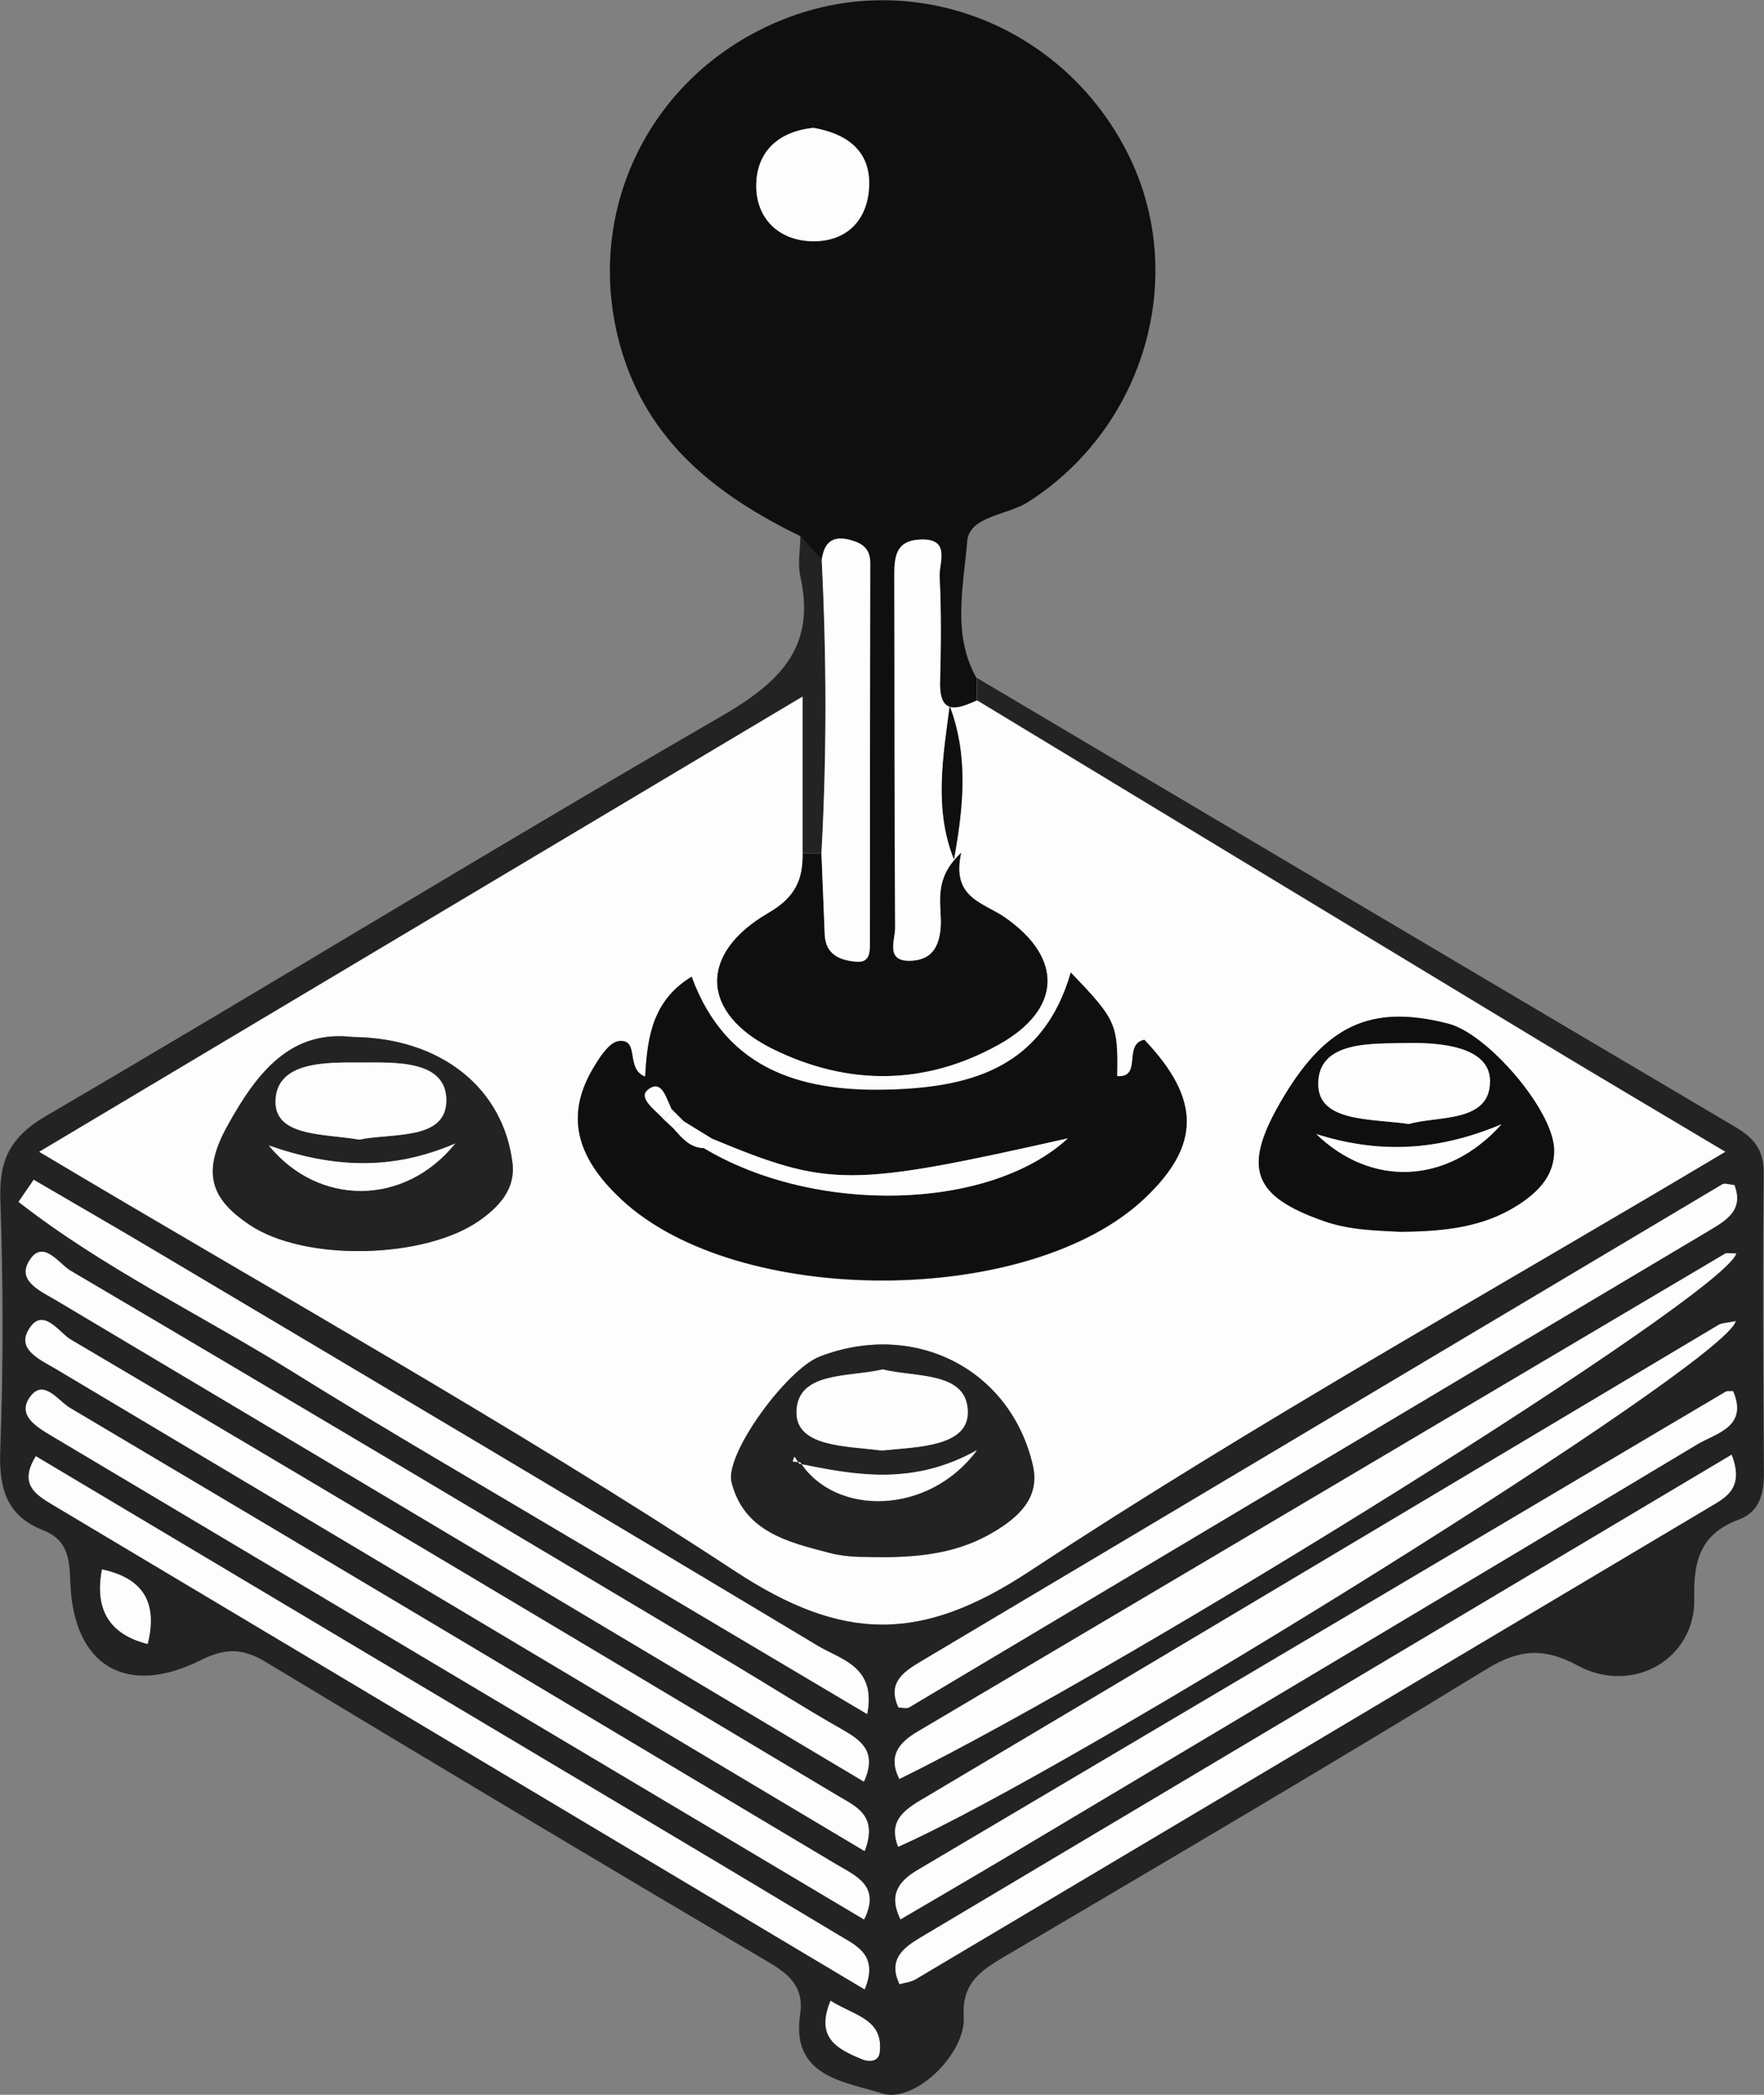 <svg width="112" height="133" viewBox="0 0 112 133" fill="none" xmlns="http://www.w3.org/2000/svg">
    <rect x="0" y="0" width="112" height="133" fill="#808080" stroke="none"/>
    <g clip-path="url(#clip0_47_3790)">
        <path d="M52.732 127.022C54.218 127.969 56.131 128.17 55.854 130.332C55.786 130.883 55.216 130.958 54.706 130.741C53.159 130.1 51.741 129.385 52.732 127.022Z" fill="#FDFDFD"/>
        <path d="M62.008 43.031C78.061 52.543 94.108 62.061 110.176 71.55C111.355 72.243 111.993 73.004 111.978 74.472C111.91 80.793 111.94 87.114 111.993 93.435C112.008 94.806 111.737 95.984 110.394 96.483C107.97 97.378 107.512 99.1 107.572 101.47C107.67 105.316 103.677 107.634 100.179 105.749C98.063 104.608 96.487 104.683 94.393 105.965C84.193 112.211 73.889 118.264 63.584 124.339C62.098 125.218 61.07 126.046 61.19 128.051C61.333 130.376 58.075 133.574 55.996 132.911C53.655 132.158 50.195 131.882 50.803 127.879C51.043 126.299 50.262 125.449 48.934 124.659C38.209 118.331 27.514 111.943 16.857 105.51C15.401 104.63 14.29 104.63 12.744 105.406C7.993 107.776 4.661 105.741 4.466 100.494C4.413 99.062 4.361 97.795 2.739 97.154C0.428 96.252 -0.075 94.501 0.015 92.108C0.218 86.786 0.203 81.441 0.023 76.119C-0.06 73.615 0.675 72.161 2.95 70.835C17.247 62.479 31.364 53.817 45.707 45.529C49.422 43.382 51.838 41.175 50.818 36.621C50.63 35.794 50.81 34.892 50.818 34.02C51.268 34.519 51.726 35.011 52.176 35.51C52.491 41.727 52.506 47.944 52.161 54.16C51.763 54.16 51.358 54.16 50.96 54.16V44.217C34.404 54.093 18.605 63.507 2.499 73.115C17.517 82.075 32.445 90.394 46.682 99.741C53.542 104.25 58.495 104.273 65.378 99.741C79.608 90.371 94.543 82.067 109.546 73.115C105.418 70.656 101.583 68.39 97.77 66.086C85.852 58.886 73.949 51.67 62.038 44.455C62.038 43.971 62.03 43.493 62.023 43.009L62.008 43.031ZM2.139 74.904C1.816 75.374 1.501 75.844 1.178 76.306C6.522 80.487 12.744 83.461 18.508 87.047C24.52 90.789 30.651 94.329 36.738 97.952C42.765 101.537 48.791 105.108 55.058 108.827C55.651 105.808 53.377 105.368 51.966 104.519C38.006 96.133 24.009 87.829 10.012 79.511C7.4 77.96 4.758 76.44 2.139 74.904ZM57.047 108.41C57.295 108.41 57.572 108.499 57.73 108.395C74.692 98.287 91.646 88.165 108.615 78.065C109.756 77.386 110.679 76.738 110.116 75.24C109.801 75.217 109.508 75.098 109.343 75.195C92.374 85.288 75.412 95.41 58.435 105.503C57.265 106.203 56.349 106.889 57.039 108.41H57.047ZM54.893 117.526C55.786 115.245 54.315 114.678 53.182 114C36.963 104.31 20.737 94.627 4.466 85.027C3.76 84.609 2.664 82.828 1.764 84.512C1.126 85.705 2.582 86.331 3.542 86.905C20.617 97.08 37.691 107.262 54.893 117.518V117.526ZM110.199 83.886C109.606 84.005 109.328 83.998 109.126 84.117C92.224 94.188 75.337 104.28 58.42 114.321C57.175 115.058 56.454 115.781 57.025 117.257C68.11 112.368 109.493 86.622 110.199 83.894V83.886ZM54.87 121.871C55.944 119.732 54.36 119.113 53.099 118.361C36.888 108.685 20.677 99.01 4.443 89.38C3.715 88.947 2.799 87.539 1.951 88.649C1.043 89.849 2.357 90.602 3.31 91.176C20.489 101.41 37.676 111.63 54.878 121.871H54.87ZM57.175 121.856C59.329 120.589 61.475 119.344 63.606 118.077C78.324 109.297 93.049 100.531 107.737 91.713C108.938 90.997 111.009 90.61 110.034 88.329C109.801 88.344 109.658 88.306 109.561 88.359C92.472 98.474 75.39 108.596 58.293 118.703C57.069 119.426 56.394 120.284 57.167 121.856H57.175ZM54.901 126.306C55.801 124.122 54.39 123.534 53.234 122.84C48.754 120.149 44.258 117.466 39.77 114.79C27.281 107.344 14.785 99.905 2.282 92.451C1.186 94.24 2.274 94.896 3.392 95.559C20.497 105.763 37.601 115.975 54.901 126.299V126.306ZM110.244 79.578C109.793 79.578 109.643 79.533 109.561 79.578C92.464 89.693 75.375 99.815 58.278 109.93C57.047 110.661 56.394 111.51 57.114 112.942C71.952 105.644 109.523 82.202 110.251 79.57L110.244 79.578ZM54.863 113.12C55.741 111.16 54.638 110.467 53.362 109.736C51.05 108.424 48.814 106.986 46.525 105.629C32.52 97.288 18.515 88.94 4.473 80.666C3.745 80.241 2.687 78.542 1.809 80.152C1.148 81.367 2.634 81.993 3.572 82.552C9.344 85.996 15.123 89.424 20.895 92.868C32.205 99.606 43.508 106.352 54.87 113.12H54.863ZM109.944 92.354C92.667 102.633 75.577 112.807 58.488 122.982C57.355 123.653 56.364 124.391 57.114 125.971C57.46 125.874 57.835 125.837 58.135 125.658C74.924 115.685 91.713 105.704 108.495 95.708C109.538 95.09 110.777 94.508 109.944 92.354ZM6.477 99.644C5.987 102.188 6.952 103.766 9.374 104.377C10.012 101.835 9.164 100.21 6.477 99.644ZM52.731 127.015C51.741 129.377 53.159 130.093 54.705 130.734C55.223 130.95 55.786 130.876 55.854 130.324C56.131 128.17 54.218 127.969 52.731 127.015Z" fill="#232323"/>
        <path d="M62.008 43.031C62.008 43.516 62.016 43.993 62.023 44.477C60.747 45.051 59.629 45.424 59.681 43.292C59.741 41.064 59.764 38.835 59.651 36.614C59.606 35.719 60.409 34.146 58.375 34.266C56.807 34.355 56.769 35.458 56.777 36.643C56.799 44.068 56.777 51.499 56.829 58.923C56.829 59.698 56.146 61.137 57.948 60.995C59.118 60.906 59.591 60.16 59.711 58.998C59.854 57.559 59.103 55.927 61.032 54.13C60.372 57.022 62.436 57.298 63.787 58.237C67.524 60.824 67.427 64.089 63.404 66.332C58.721 68.941 53.827 68.949 49.077 66.616C44.461 64.342 44.318 60.548 48.784 57.962C50.472 56.985 50.983 55.867 50.953 54.182C51.351 54.182 51.756 54.182 52.154 54.182C52.221 55.904 52.296 57.626 52.364 59.348C52.416 60.63 53.347 60.988 54.375 61.07C55.261 61.144 55.231 60.414 55.231 59.803C55.231 51.782 55.231 43.762 55.253 35.749C55.253 34.825 54.728 34.482 53.925 34.281C52.799 33.99 52.326 34.519 52.176 35.533C51.726 35.033 51.268 34.541 50.818 34.042C45.526 31.463 41.136 28.071 39.417 22.093C36.933 13.447 41.294 4.577 49.775 1.215C58.075 -2.072 67.494 1.603 71.592 9.72C75.51 17.472 72.703 27.162 65.25 31.888C63.929 32.723 61.535 32.767 61.407 34.377C61.182 37.232 60.432 40.266 62 43.046L62.008 43.031ZM51.643 8.117C49.474 8.341 48.093 9.571 48.018 11.636C47.943 13.715 49.294 15.198 51.403 15.31C53.73 15.43 55.156 13.969 55.186 11.688C55.216 9.504 53.685 8.475 51.643 8.117Z" fill="#0F0F0F"/>
        <path d="M50.96 54.175C50.983 55.86 50.48 56.97 48.791 57.954C44.326 60.541 44.468 64.335 49.084 66.608C53.827 68.941 58.728 68.934 63.411 66.325C67.434 64.089 67.532 60.816 63.794 58.23C62.443 57.291 60.379 57.015 61.04 54.123C59.111 55.919 59.861 57.552 59.719 58.99C59.599 60.153 59.126 60.898 57.955 60.988C56.154 61.13 56.844 59.691 56.837 58.916C56.784 51.492 56.807 44.06 56.784 36.636C56.784 35.443 56.814 34.34 58.383 34.258C60.417 34.146 59.614 35.719 59.659 36.606C59.771 38.827 59.749 41.064 59.689 43.285C59.636 45.417 60.755 45.044 62.03 44.47C73.941 51.678 85.852 58.901 97.763 66.101C101.575 68.404 105.418 70.671 109.538 73.13C94.535 82.082 79.6 90.386 65.37 99.756C58.488 104.288 53.542 104.258 46.675 99.756C32.437 90.408 17.51 82.09 2.492 73.13C18.605 63.522 34.396 54.1 50.953 44.231V54.175H50.96ZM67.99 61.756C66.256 67.749 61.738 68.993 56.814 69.187C51.193 69.411 46.149 68.144 43.913 62.031C41.399 63.544 41.106 65.93 40.963 68.375C39.672 67.875 40.648 65.982 39.297 66.116C38.667 66.176 38.021 67.219 37.601 67.942C35.702 71.23 36.978 73.861 39.477 76.186C46.847 83.044 65.31 83.014 72.635 76.134C76.245 72.743 76.253 69.821 72.658 66.034C72.05 66.161 71.96 66.645 71.915 67.145C71.855 67.763 71.84 68.412 70.932 68.345C70.992 65.035 70.879 64.76 67.997 61.77L67.99 61.756ZM88.997 78.214C91.743 78.184 94.213 77.916 96.382 76.514C97.68 75.68 98.731 74.614 98.671 72.944C98.573 70.454 94.453 65.639 91.954 65.005C87.015 63.738 84.111 65.102 81.274 70.037C78.88 74.196 79.562 75.97 84.073 77.543C85.762 78.132 87.488 78.139 88.997 78.221V78.214ZM22.41 65.84C18.545 65.393 16.391 67.905 14.38 71.602C12.744 74.606 13.547 76.209 15.843 77.759C19.378 80.137 27.004 79.921 30.448 77.491C31.724 76.589 32.745 75.463 32.542 73.831C31.957 69.127 28.062 65.9 22.418 65.84H22.41ZM54.923 98.846C58.548 98.966 60.995 98.526 63.156 97.221C64.657 96.312 66.038 95.082 65.573 93.04C64.169 86.92 58.068 83.819 52.056 86.122C49.962 86.927 45.999 92.324 46.442 94.106C47.23 97.251 50.045 97.915 52.694 98.6C53.76 98.876 54.901 98.846 54.916 98.846H54.923ZM60.304 44.828C59.884 48.078 59.306 51.343 60.574 54.555C61.16 51.305 61.52 48.063 60.304 44.828Z" fill="#FDFDFD"/>
        <path d="M2.139 74.904C4.766 76.44 7.4 77.953 10.012 79.511C24.009 87.829 38.006 96.141 51.966 104.519C53.385 105.368 55.658 105.808 55.058 108.827C48.799 105.108 42.765 101.537 36.738 97.952C30.651 94.329 24.512 90.789 18.508 87.047C12.744 83.461 6.522 80.487 1.178 76.306C1.501 75.836 1.816 75.366 2.139 74.904Z" fill="#FDFDFD"/>
        <path d="M57.047 108.41C56.356 106.889 57.272 106.203 58.443 105.503C75.42 95.41 92.374 85.295 109.351 75.195C109.516 75.098 109.808 75.217 110.124 75.24C110.686 76.745 109.763 77.386 108.623 78.065C91.653 88.165 74.699 98.287 57.737 108.395C57.572 108.492 57.294 108.41 57.054 108.41H57.047Z" fill="#FDFDFD"/>
        <path d="M54.893 117.526C37.691 107.269 20.624 97.087 3.542 86.912C2.574 86.339 1.126 85.712 1.764 84.52C2.664 82.835 3.753 84.617 4.466 85.034C20.737 94.635 36.963 104.317 53.182 114.007C54.315 114.686 55.786 115.252 54.893 117.533V117.526Z" fill="#FDFDFD"/>
        <path d="M110.199 83.886C109.493 86.614 68.11 112.36 57.024 117.25C56.454 115.774 57.175 115.058 58.42 114.313C75.337 104.273 92.224 94.18 109.125 84.11C109.328 83.991 109.606 84.005 110.199 83.879V83.886Z" fill="#FDFDFD"/>
        <path d="M54.863 121.871C37.661 111.637 20.474 101.41 3.295 91.176C2.334 90.602 1.028 89.849 1.936 88.649C2.784 87.531 3.7 88.948 4.428 89.38C20.669 99.003 36.873 108.685 53.084 118.361C54.345 119.113 55.929 119.732 54.855 121.871H54.863Z" fill="#FDFDFD"/>
        <path d="M57.175 121.856C56.401 120.284 57.069 119.426 58.3 118.703C75.397 108.596 92.479 98.474 109.568 88.359C109.658 88.306 109.801 88.336 110.041 88.329C111.009 90.61 108.938 90.99 107.744 91.713C93.049 100.531 78.332 109.304 63.614 118.077C61.482 119.344 59.343 120.589 57.182 121.856H57.175Z" fill="#FDFDFD"/>
        <path d="M54.893 126.306C37.586 115.975 20.489 105.771 3.385 95.567C2.267 94.896 1.171 94.24 2.274 92.458C14.778 99.905 27.266 107.351 39.763 114.798C44.258 117.474 48.746 120.157 53.227 122.848C54.39 123.548 55.801 124.13 54.893 126.314V126.306Z" fill="#FDFDFD"/>
        <path d="M110.236 79.578C109.508 82.209 71.937 105.652 57.1 112.949C56.379 111.518 57.032 110.661 58.263 109.938C75.36 99.83 92.449 89.7 109.546 79.585C109.636 79.533 109.786 79.585 110.229 79.585L110.236 79.578Z" fill="#FDFDFD"/>
        <path d="M54.855 113.12C43.493 106.345 32.19 99.606 20.88 92.868C15.108 89.432 9.329 85.996 3.557 82.552C2.619 81.993 1.133 81.367 1.794 80.152C2.672 78.542 3.73 80.241 4.458 80.666C18.508 88.94 32.505 97.288 46.51 105.629C48.791 106.993 51.035 108.424 53.347 109.736C54.623 110.467 55.734 111.153 54.848 113.12H54.855Z" fill="#FDFDFD"/>
        <path d="M109.944 92.361C110.777 94.523 109.538 95.097 108.495 95.716C91.714 105.711 74.924 115.692 58.135 125.665C57.843 125.844 57.46 125.874 57.115 125.978C56.364 124.398 57.355 123.668 58.488 122.989C75.577 112.815 92.674 102.64 109.944 92.361Z" fill="#FDFDFD"/>
        <path d="M52.176 35.518C52.326 34.504 52.799 33.982 53.925 34.266C54.728 34.467 55.253 34.81 55.253 35.734C55.238 43.754 55.238 51.775 55.231 59.788C55.231 60.399 55.261 61.13 54.375 61.055C53.347 60.965 52.416 60.615 52.364 59.333C52.296 57.611 52.221 55.889 52.154 54.167C52.499 47.951 52.484 41.734 52.169 35.518H52.176Z" fill="#FDFDFD"/>
        <path d="M6.477 99.644C9.164 100.21 10.012 101.835 9.374 104.377C6.952 103.766 5.987 102.188 6.477 99.644Z" fill="#FDFDFD"/>
        <path d="M51.643 8.117C53.685 8.468 55.216 9.504 55.186 11.688C55.156 13.969 53.737 15.43 51.403 15.31C49.294 15.198 47.943 13.715 48.018 11.636C48.093 9.571 49.474 8.341 51.643 8.117Z" fill="#FDFDFD"/>
        <path d="M67.99 61.748C70.872 64.745 70.984 65.013 70.924 68.323C71.832 68.397 71.847 67.741 71.907 67.122C71.96 66.623 72.042 66.138 72.658 66.012C76.253 69.798 76.245 72.72 72.635 76.112C65.31 82.992 46.847 83.022 39.477 76.164C36.978 73.838 35.702 71.207 37.601 67.92C38.021 67.197 38.674 66.153 39.297 66.094C40.648 65.96 39.672 67.853 40.963 68.352C41.099 65.915 41.399 63.53 43.913 62.009C46.15 68.121 51.193 69.388 56.814 69.165C61.73 68.971 66.256 67.734 67.99 61.733V61.748ZM42.142 71.066C42.359 71.267 42.569 71.468 42.787 71.669C43.312 72.236 43.793 72.862 44.671 72.884C51.786 77.155 62.826 76.857 67.802 72.273C53.947 75.389 52.687 75.389 45.226 72.303C44.618 71.93 44.003 71.55 43.395 71.177C43.147 70.931 42.892 70.678 42.645 70.432C42.307 69.769 42.029 68.479 41.144 69.195C40.483 69.724 41.639 70.499 42.149 71.073L42.142 71.066Z" fill="#0F0F0F"/>
        <path d="M88.997 78.206C87.496 78.117 85.769 78.117 84.073 77.528C79.57 75.955 78.88 74.189 81.274 70.022C84.111 65.095 87.008 63.723 91.954 64.991C94.453 65.632 98.573 70.447 98.671 72.929C98.738 74.599 97.68 75.665 96.382 76.499C94.205 77.901 91.743 78.177 88.997 78.199V78.206ZM89.469 71.364C91.338 70.827 94.633 71.297 94.603 68.621C94.58 66.437 91.398 66.191 89.349 66.228C87.143 66.273 83.675 66.049 83.698 68.852C83.72 71.274 87.09 71.006 89.469 71.371V71.364ZM83.57 72.005C87.03 75.352 91.856 75.247 95.331 71.379C90.963 73.22 87.278 73.168 83.57 72.005Z" fill="#0F0F0F"/>
        <path d="M22.41 65.84C28.054 65.9 31.957 69.127 32.535 73.831C32.738 75.463 31.724 76.589 30.441 77.491C26.996 79.921 19.371 80.137 15.836 77.759C13.532 76.209 12.736 74.614 14.373 71.602C16.384 67.905 18.545 65.393 22.403 65.84H22.41ZM22.793 72.355C24.88 71.93 28.287 72.422 28.332 69.91C28.377 67.264 25.037 67.465 22.876 67.458C20.714 67.458 17.48 67.368 17.487 69.977C17.495 72.206 20.744 71.975 22.786 72.355H22.793ZM28.902 72.601C24.805 74.368 21.067 74.122 17.067 72.728C20.227 76.596 25.675 76.589 28.902 72.601Z" fill="#232323"/>
        <path d="M54.923 98.846C54.923 98.846 53.76 98.876 52.702 98.6C50.052 97.915 47.238 97.251 46.45 94.106C45.999 92.324 49.962 86.92 52.063 86.122C58.068 83.819 64.169 86.92 65.58 93.04C66.053 95.082 64.672 96.312 63.164 97.221C61.002 98.533 58.563 98.966 54.931 98.846H54.923ZM50.75 92.935C50.645 92.786 50.547 92.637 50.442 92.488C50.405 92.592 50.367 92.689 50.337 92.794C50.495 92.809 50.66 92.831 50.818 92.846C53.047 96.29 58.976 96.222 62.03 92.085C57.985 94.337 54.368 93.681 50.75 92.943V92.935ZM56.034 86.942C53.932 87.442 50.615 87.047 50.578 89.641C50.54 91.862 53.745 91.795 55.809 92.071C55.929 92.085 56.056 92.093 56.184 92.071C58.278 91.855 61.445 91.832 61.453 89.678C61.46 87.047 58.143 87.464 56.034 86.935V86.942Z" fill="#232323"/>
        <path d="M60.297 44.828C61.513 48.055 61.152 51.298 60.567 54.555C59.291 51.35 59.877 48.078 60.297 44.828Z" fill="#0F0F0F"/>
        <path d="M45.226 72.303C52.679 75.396 53.947 75.389 67.802 72.273C62.819 76.865 51.786 77.155 44.671 72.884C44.858 72.691 45.039 72.489 45.226 72.295V72.303Z" fill="#FDFDFD"/>
        <path d="M43.388 71.177C43.995 71.55 44.611 71.93 45.219 72.303C45.031 72.497 44.851 72.698 44.663 72.892C43.785 72.862 43.305 72.243 42.779 71.677C42.982 71.513 43.185 71.349 43.388 71.177Z" fill="#FDFDFD"/>
        <path d="M42.142 71.066C41.631 70.484 40.475 69.716 41.136 69.187C42.029 68.472 42.307 69.761 42.637 70.424C42.472 70.641 42.307 70.849 42.134 71.066H42.142Z" fill="#FDFDFD"/>
        <path d="M42.644 70.424C42.892 70.671 43.147 70.924 43.395 71.17C43.192 71.334 42.99 71.498 42.787 71.669C42.569 71.468 42.359 71.267 42.142 71.066C42.307 70.849 42.472 70.641 42.644 70.424Z" fill="#FDFDFD"/>
        <path d="M89.469 71.364C87.098 71.006 83.72 71.267 83.698 68.844C83.675 66.049 87.143 66.273 89.349 66.221C91.391 66.176 94.58 66.429 94.603 68.613C94.633 71.297 91.331 70.827 89.469 71.356V71.364Z" fill="#FDFDFD"/>
        <path d="M83.578 72.005C87.285 73.16 90.978 73.212 95.338 71.379C91.864 75.255 87.038 75.352 83.578 72.005Z" fill="#FDFDFD"/>
        <path d="M22.793 72.355C20.744 71.975 17.502 72.206 17.495 69.977C17.487 67.368 20.722 67.45 22.883 67.458C25.045 67.458 28.385 67.264 28.34 69.91C28.295 72.415 24.887 71.923 22.801 72.355H22.793Z" fill="#FDFDFD"/>
        <path d="M28.902 72.601C25.675 76.596 20.234 76.596 17.067 72.728C21.067 74.122 24.805 74.368 28.902 72.601Z" fill="#FDFDFD"/>
        <path d="M56.026 86.942C58.143 87.472 61.452 87.047 61.445 89.685C61.437 91.84 58.27 91.862 56.176 92.078C56.056 92.093 55.929 92.085 55.801 92.078C53.73 91.802 50.532 91.869 50.57 89.648C50.607 87.054 53.925 87.449 56.026 86.95V86.942Z" fill="#FDFDFD"/>
        <path d="M50.743 92.928C54.36 93.673 57.978 94.329 62.023 92.071C58.968 96.208 53.039 96.275 50.81 92.831L50.743 92.92V92.928Z" fill="#FDFDFD"/>
        <path d="M50.81 92.838C50.653 92.823 50.487 92.801 50.33 92.786C50.367 92.682 50.405 92.585 50.435 92.481C50.54 92.63 50.638 92.779 50.743 92.928L50.81 92.838Z" fill="#FDFDFD"/>
    </g>
    <defs>
        <clipPath id="clip0_47_3790">
            <rect width="112" height="133" fill="white"/>
        </clipPath>
    </defs>
</svg>
